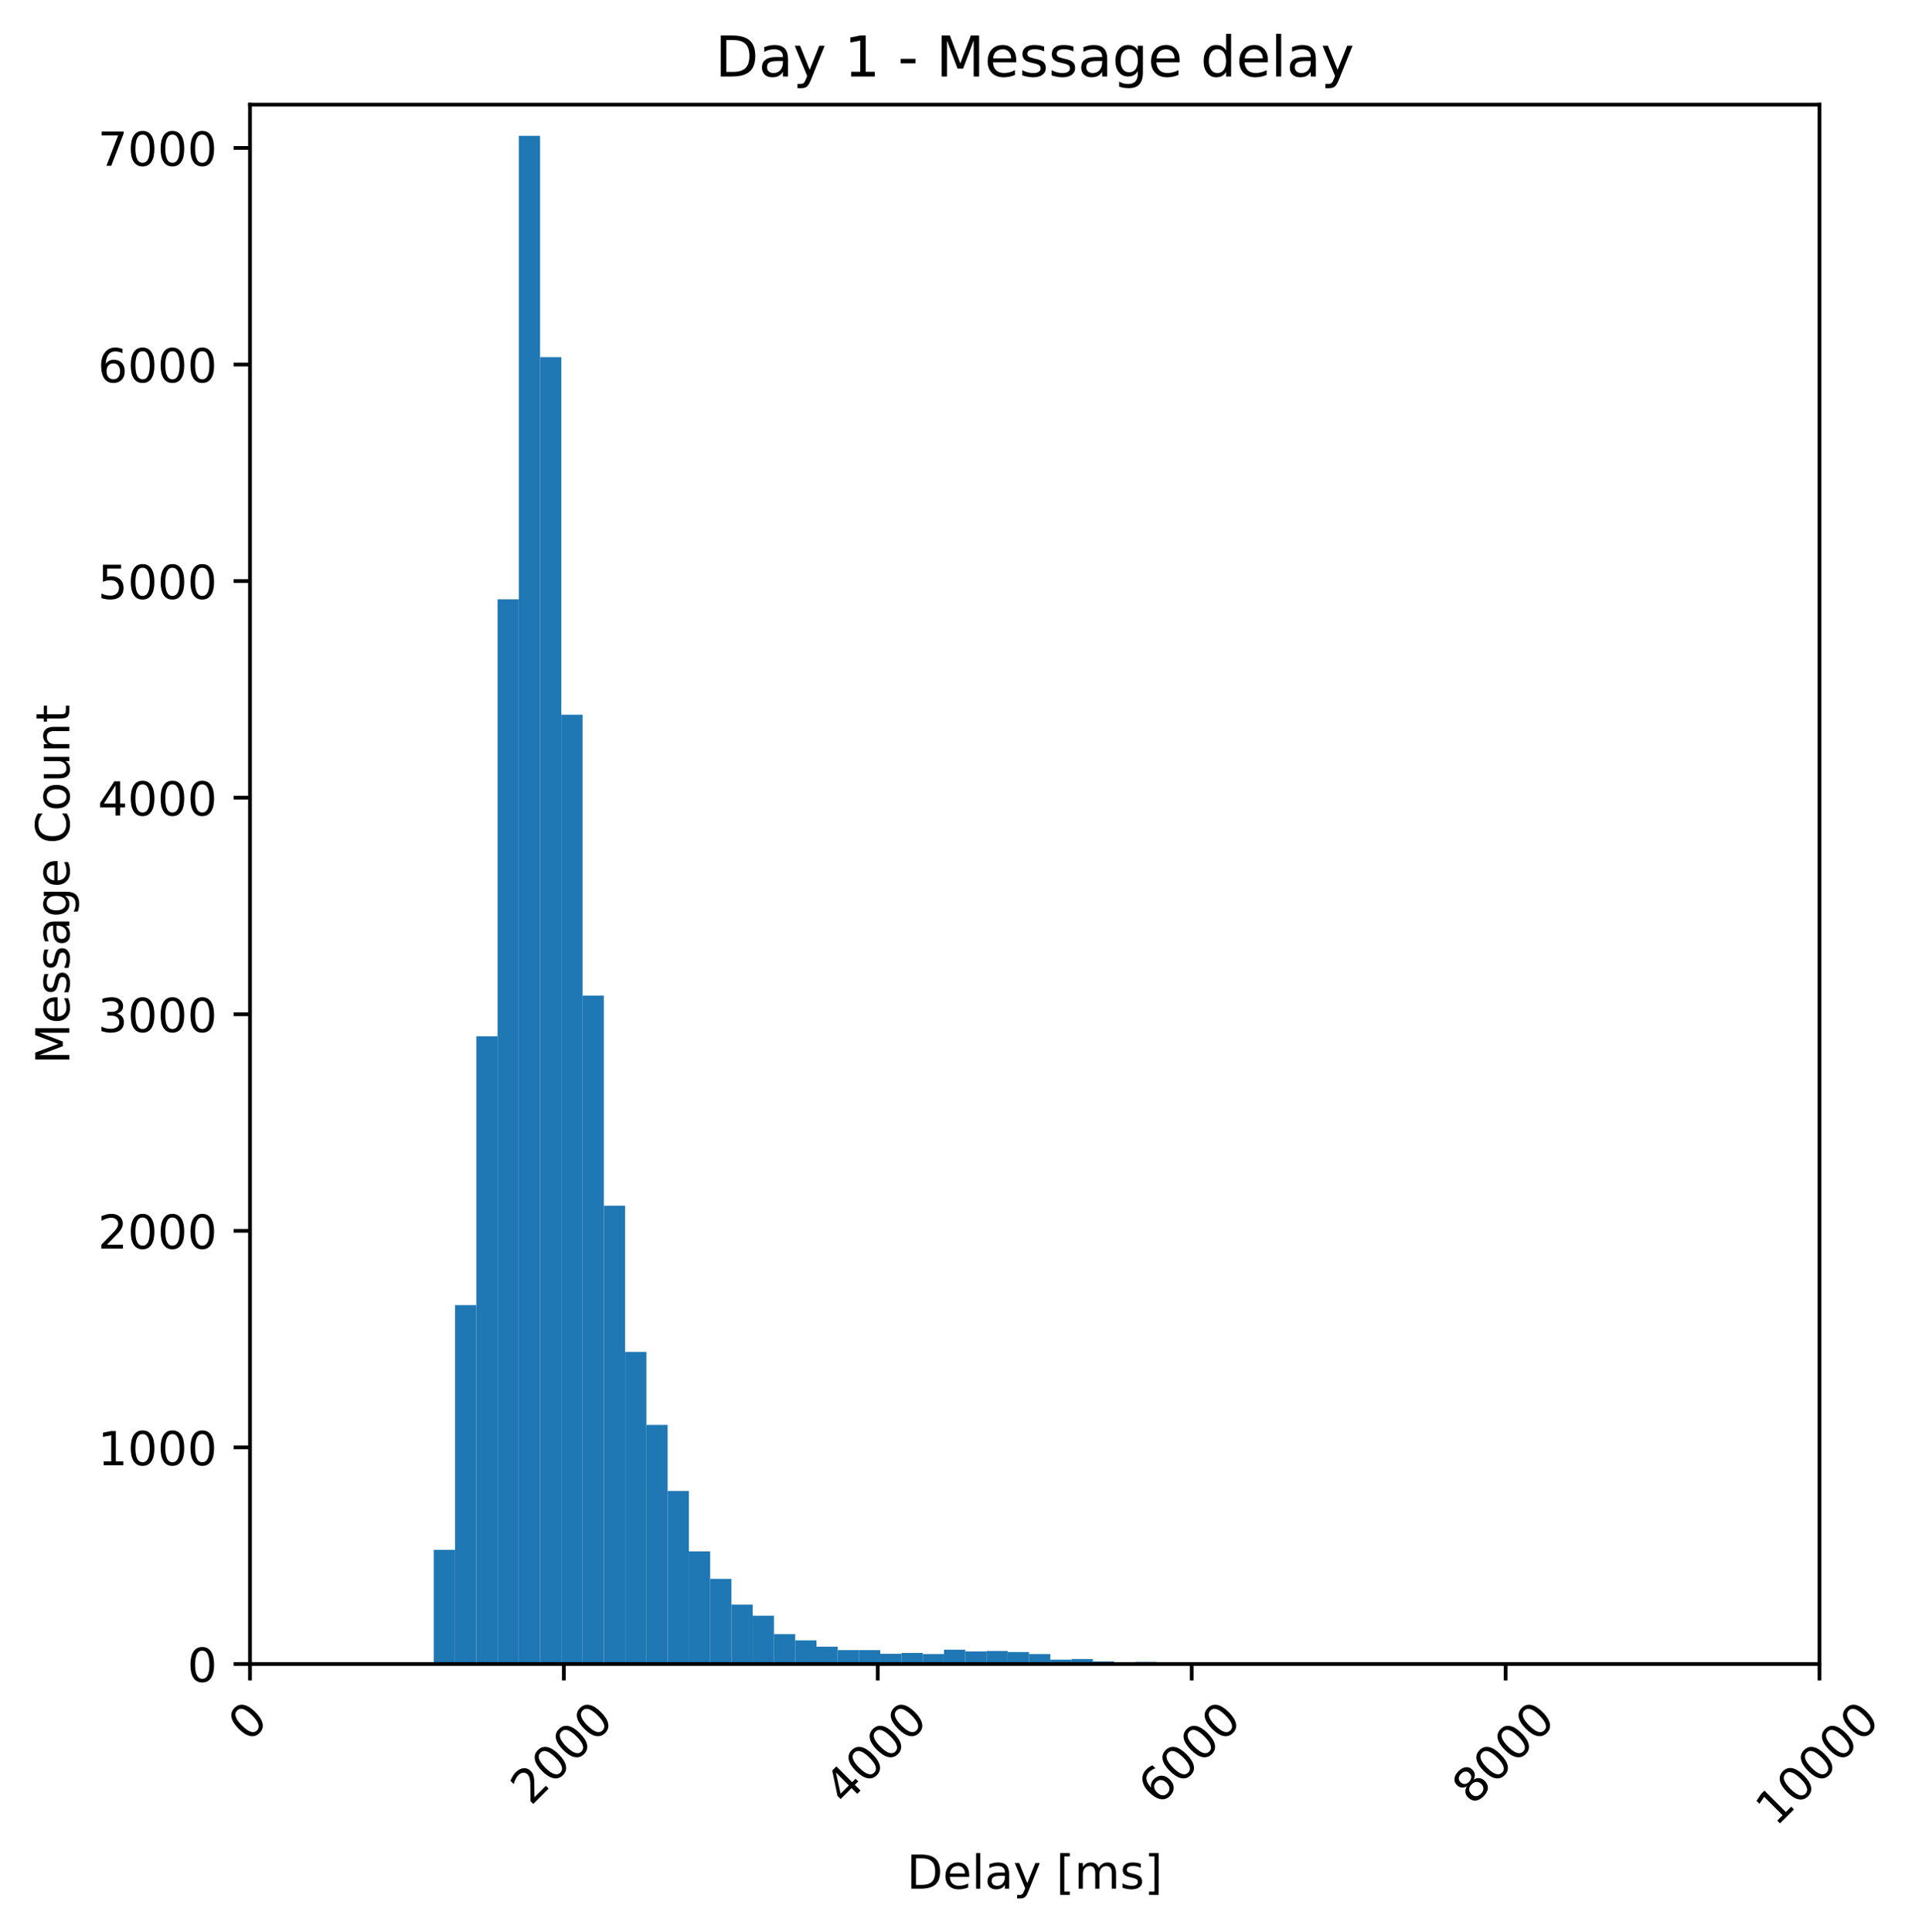 <?xml version="1.0" encoding="utf-8" standalone="no"?>
<!DOCTYPE svg PUBLIC "-//W3C//DTD SVG 1.1//EN"
  "http://www.w3.org/Graphics/SVG/1.1/DTD/svg11.dtd">
<!-- Created with matplotlib (https://matplotlib.org/) -->
<svg height="412.175pt" version="1.1" viewBox="0 0 409.997 412.175" width="409.997pt" xmlns="http://www.w3.org/2000/svg" xmlns:xlink="http://www.w3.org/1999/xlink">
 <defs>
  <style type="text/css">
*{stroke-linecap:butt;stroke-linejoin:round;}
  </style>
 </defs>
 <g id="figure_1">
  <g id="patch_1">
   <path d="M 0 412.175 
L 409.997 412.175 
L 409.997 0 
L 0 0 
z
" style="fill:#ffffff;"/>
  </g>
  <g id="axes_1">
   <g id="patch_2">
    <path d="M 53.328 354.958 
L 388.128 354.958 
L 388.128 22.318 
L 53.328 22.318 
z
" style="fill:#ffffff;"/>
   </g>
   <g id="patch_3">
    <path clip-path="url(#p129f3bb168)" d="M 92.533 354.958 
L 97.068 354.958 
L 97.068 330.611 
L 92.533 330.611 
z
" style="fill:#1f77b4;"/>
   </g>
   <g id="patch_4">
    <path clip-path="url(#p129f3bb168)" d="M 97.068 354.958 
L 101.604 354.958 
L 101.604 278.405 
L 97.068 278.405 
z
" style="fill:#1f77b4;"/>
   </g>
   <g id="patch_5">
    <path clip-path="url(#p129f3bb168)" d="M 101.604 354.958 
L 106.139 354.958 
L 106.139 221.071 
L 101.604 221.071 
z
" style="fill:#1f77b4;"/>
   </g>
   <g id="patch_6">
    <path clip-path="url(#p129f3bb168)" d="M 106.139 354.958 
L 110.674 354.958 
L 110.674 127.839 
L 106.139 127.839 
z
" style="fill:#1f77b4;"/>
   </g>
   <g id="patch_7">
    <path clip-path="url(#p129f3bb168)" d="M 110.674 354.958 
L 115.209 354.958 
L 115.209 28.971 
L 110.674 28.971 
z
" style="fill:#1f77b4;"/>
   </g>
   <g id="patch_8">
    <path clip-path="url(#p129f3bb168)" d="M 115.209 354.958 
L 119.744 354.958 
L 119.744 76.187 
L 115.209 76.187 
z
" style="fill:#1f77b4;"/>
   </g>
   <g id="patch_9">
    <path clip-path="url(#p129f3bb168)" d="M 119.744 354.958 
L 124.28 354.958 
L 124.28 152.464 
L 119.744 152.464 
z
" style="fill:#1f77b4;"/>
   </g>
   <g id="patch_10">
    <path clip-path="url(#p129f3bb168)" d="M 124.28 354.958 
L 128.815 354.958 
L 128.815 212.385 
L 124.28 212.385 
z
" style="fill:#1f77b4;"/>
   </g>
   <g id="patch_11">
    <path clip-path="url(#p129f3bb168)" d="M 128.815 354.958 
L 133.35 354.958 
L 133.35 257.199 
L 128.815 257.199 
z
" style="fill:#1f77b4;"/>
   </g>
   <g id="patch_12">
    <path clip-path="url(#p129f3bb168)" d="M 133.35 354.958 
L 137.885 354.958 
L 137.885 288.384 
L 133.35 288.384 
z
" style="fill:#1f77b4;"/>
   </g>
   <g id="patch_13">
    <path clip-path="url(#p129f3bb168)" d="M 137.885 354.958 
L 142.42 354.958 
L 142.42 303.953 
L 137.885 303.953 
z
" style="fill:#1f77b4;"/>
   </g>
   <g id="patch_14">
    <path clip-path="url(#p129f3bb168)" d="M 142.42 354.958 
L 146.956 354.958 
L 146.956 318.044 
L 142.42 318.044 
z
" style="fill:#1f77b4;"/>
   </g>
   <g id="patch_15">
    <path clip-path="url(#p129f3bb168)" d="M 146.956 354.958 
L 151.491 354.958 
L 151.491 330.934 
L 146.956 330.934 
z
" style="fill:#1f77b4;"/>
   </g>
   <g id="patch_16">
    <path clip-path="url(#p129f3bb168)" d="M 151.491 354.958 
L 156.026 354.958 
L 156.026 336.802 
L 151.491 336.802 
z
" style="fill:#1f77b4;"/>
   </g>
   <g id="patch_17">
    <path clip-path="url(#p129f3bb168)" d="M 156.026 354.958 
L 160.561 354.958 
L 160.561 342.299 
L 156.026 342.299 
z
" style="fill:#1f77b4;"/>
   </g>
   <g id="patch_18">
    <path clip-path="url(#p129f3bb168)" d="M 160.561 354.958 
L 165.096 354.958 
L 165.096 344.656 
L 160.561 344.656 
z
" style="fill:#1f77b4;"/>
   </g>
   <g id="patch_19">
    <path clip-path="url(#p129f3bb168)" d="M 165.096 354.958 
L 169.632 354.958 
L 169.632 348.583 
L 165.096 348.583 
z
" style="fill:#1f77b4;"/>
   </g>
   <g id="patch_20">
    <path clip-path="url(#p129f3bb168)" d="M 169.632 354.958 
L 174.167 354.958 
L 174.167 349.922 
L 169.632 349.922 
z
" style="fill:#1f77b4;"/>
   </g>
   <g id="patch_21">
    <path clip-path="url(#p129f3bb168)" d="M 174.167 354.958 
L 178.702 354.958 
L 178.702 351.262 
L 174.167 351.262 
z
" style="fill:#1f77b4;"/>
   </g>
   <g id="patch_22">
    <path clip-path="url(#p129f3bb168)" d="M 178.702 354.958 
L 183.237 354.958 
L 183.237 352.001 
L 178.702 352.001 
z
" style="fill:#1f77b4;"/>
   </g>
   <g id="patch_23">
    <path clip-path="url(#p129f3bb168)" d="M 183.237 354.958 
L 187.772 354.958 
L 187.772 352.001 
L 183.237 352.001 
z
" style="fill:#1f77b4;"/>
   </g>
   <g id="patch_24">
    <path clip-path="url(#p129f3bb168)" d="M 187.772 354.958 
L 192.308 354.958 
L 192.308 352.787 
L 187.772 352.787 
z
" style="fill:#1f77b4;"/>
   </g>
   <g id="patch_25">
    <path clip-path="url(#p129f3bb168)" d="M 192.308 354.958 
L 196.843 354.958 
L 196.843 352.602 
L 192.308 352.602 
z
" style="fill:#1f77b4;"/>
   </g>
   <g id="patch_26">
    <path clip-path="url(#p129f3bb168)" d="M 196.843 354.958 
L 201.378 354.958 
L 201.378 352.833 
L 196.843 352.833 
z
" style="fill:#1f77b4;"/>
   </g>
   <g id="patch_27">
    <path clip-path="url(#p129f3bb168)" d="M 201.378 354.958 
L 205.913 354.958 
L 205.913 351.909 
L 201.378 351.909 
z
" style="fill:#1f77b4;"/>
   </g>
   <g id="patch_28">
    <path clip-path="url(#p129f3bb168)" d="M 205.913 354.958 
L 210.448 354.958 
L 210.448 352.279 
L 205.913 352.279 
z
" style="fill:#1f77b4;"/>
   </g>
   <g id="patch_29">
    <path clip-path="url(#p129f3bb168)" d="M 210.448 354.958 
L 214.984 354.958 
L 214.984 352.186 
L 210.448 352.186 
z
" style="fill:#1f77b4;"/>
   </g>
   <g id="patch_30">
    <path clip-path="url(#p129f3bb168)" d="M 214.984 354.958 
L 219.519 354.958 
L 219.519 352.417 
L 214.984 352.417 
z
" style="fill:#1f77b4;"/>
   </g>
   <g id="patch_31">
    <path clip-path="url(#p129f3bb168)" d="M 219.519 354.958 
L 224.054 354.958 
L 224.054 352.833 
L 219.519 352.833 
z
" style="fill:#1f77b4;"/>
   </g>
   <g id="patch_32">
    <path clip-path="url(#p129f3bb168)" d="M 224.054 354.958 
L 228.589 354.958 
L 228.589 354.034 
L 224.054 354.034 
z
" style="fill:#1f77b4;"/>
   </g>
   <g id="patch_33">
    <path clip-path="url(#p129f3bb168)" d="M 228.589 354.958 
L 233.124 354.958 
L 233.124 353.896 
L 228.589 353.896 
z
" style="fill:#1f77b4;"/>
   </g>
   <g id="patch_34">
    <path clip-path="url(#p129f3bb168)" d="M 233.124 354.958 
L 237.66 354.958 
L 237.66 354.404 
L 233.124 354.404 
z
" style="fill:#1f77b4;"/>
   </g>
   <g id="patch_35">
    <path clip-path="url(#p129f3bb168)" d="M 237.66 354.958 
L 242.195 354.958 
L 242.195 354.635 
L 237.66 354.635 
z
" style="fill:#1f77b4;"/>
   </g>
   <g id="patch_36">
    <path clip-path="url(#p129f3bb168)" d="M 242.195 354.958 
L 246.73 354.958 
L 246.73 354.496 
L 242.195 354.496 
z
" style="fill:#1f77b4;"/>
   </g>
   <g id="patch_37">
    <path clip-path="url(#p129f3bb168)" d="M 246.73 354.958 
L 251.265 354.958 
L 251.265 354.912 
L 246.73 354.912 
z
" style="fill:#1f77b4;"/>
   </g>
   <g id="patch_38">
    <path clip-path="url(#p129f3bb168)" d="M 251.265 354.958 
L 255.8 354.958 
L 255.8 354.727 
L 251.265 354.727 
z
" style="fill:#1f77b4;"/>
   </g>
   <g id="patch_39">
    <path clip-path="url(#p129f3bb168)" d="M 255.8 354.958 
L 260.336 354.958 
L 260.336 354.958 
L 255.8 354.958 
z
" style="fill:#1f77b4;"/>
   </g>
   <g id="patch_40">
    <path clip-path="url(#p129f3bb168)" d="M 260.336 354.958 
L 264.871 354.958 
L 264.871 354.866 
L 260.336 354.866 
z
" style="fill:#1f77b4;"/>
   </g>
   <g id="patch_41">
    <path clip-path="url(#p129f3bb168)" d="M 264.871 354.958 
L 269.406 354.958 
L 269.406 354.958 
L 264.871 354.958 
z
" style="fill:#1f77b4;"/>
   </g>
   <g id="patch_42">
    <path clip-path="url(#p129f3bb168)" d="M 269.406 354.958 
L 273.941 354.958 
L 273.941 354.681 
L 269.406 354.681 
z
" style="fill:#1f77b4;"/>
   </g>
   <g id="patch_43">
    <path clip-path="url(#p129f3bb168)" d="M 273.941 354.958 
L 278.476 354.958 
L 278.476 354.958 
L 273.941 354.958 
z
" style="fill:#1f77b4;"/>
   </g>
   <g id="patch_44">
    <path clip-path="url(#p129f3bb168)" d="M 278.476 354.958 
L 283.012 354.958 
L 283.012 354.958 
L 278.476 354.958 
z
" style="fill:#1f77b4;"/>
   </g>
   <g id="patch_45">
    <path clip-path="url(#p129f3bb168)" d="M 283.012 354.958 
L 287.547 354.958 
L 287.547 354.912 
L 283.012 354.912 
z
" style="fill:#1f77b4;"/>
   </g>
   <g id="patch_46">
    <path clip-path="url(#p129f3bb168)" d="M 287.547 354.958 
L 292.082 354.958 
L 292.082 354.912 
L 287.547 354.912 
z
" style="fill:#1f77b4;"/>
   </g>
   <g id="patch_47">
    <path clip-path="url(#p129f3bb168)" d="M 292.082 354.958 
L 296.617 354.958 
L 296.617 354.958 
L 292.082 354.958 
z
" style="fill:#1f77b4;"/>
   </g>
   <g id="patch_48">
    <path clip-path="url(#p129f3bb168)" d="M 296.617 354.958 
L 301.152 354.958 
L 301.152 354.958 
L 296.617 354.958 
z
" style="fill:#1f77b4;"/>
   </g>
   <g id="patch_49">
    <path clip-path="url(#p129f3bb168)" d="M 301.152 354.958 
L 305.688 354.958 
L 305.688 354.958 
L 301.152 354.958 
z
" style="fill:#1f77b4;"/>
   </g>
   <g id="patch_50">
    <path clip-path="url(#p129f3bb168)" d="M 305.688 354.958 
L 310.223 354.958 
L 310.223 354.958 
L 305.688 354.958 
z
" style="fill:#1f77b4;"/>
   </g>
   <g id="patch_51">
    <path clip-path="url(#p129f3bb168)" d="M 310.223 354.958 
L 314.758 354.958 
L 314.758 354.866 
L 310.223 354.866 
z
" style="fill:#1f77b4;"/>
   </g>
   <g id="patch_52">
    <path clip-path="url(#p129f3bb168)" d="M 314.758 354.958 
L 319.293 354.958 
L 319.293 354.866 
L 314.758 354.866 
z
" style="fill:#1f77b4;"/>
   </g>
   <g id="matplotlib.axis_1">
    <g id="xtick_1">
     <g id="line2d_1">
      <defs>
       <path d="M 0 0 
L 0 3.5 
" id="m7653295a57" style="stroke:#000000;stroke-width:0.8;"/>
      </defs>
      <g>
       <use style="stroke:#000000;stroke-width:0.8;" x="53.328" xlink:href="#m7653295a57" y="354.958"/>
      </g>
     </g>
     <g id="text_1">
      <!-- 0 -->
      <defs>
       <path d="M 31.781 66.406 
Q 24.172 66.406 20.328 58.906 
Q 16.5 51.422 16.5 36.375 
Q 16.5 21.391 20.328 13.891 
Q 24.172 6.391 31.781 6.391 
Q 39.453 6.391 43.281 13.891 
Q 47.125 21.391 47.125 36.375 
Q 47.125 51.422 43.281 58.906 
Q 39.453 66.406 31.781 66.406 
z
M 31.781 74.219 
Q 44.047 74.219 50.516 64.516 
Q 56.984 54.828 56.984 36.375 
Q 56.984 17.969 50.516 8.266 
Q 44.047 -1.422 31.781 -1.422 
Q 19.531 -1.422 13.062 8.266 
Q 6.594 17.969 6.594 36.375 
Q 6.594 54.828 13.062 64.516 
Q 19.531 74.219 31.781 74.219 
z
" id="DejaVuSans-48"/>
      </defs>
      <g transform="translate(53.03 371.83)rotate(-45)scale(0.1 -0.1)">
       <use xlink:href="#DejaVuSans-48"/>
      </g>
     </g>
    </g>
    <g id="xtick_2">
     <g id="line2d_2">
      <g>
       <use style="stroke:#000000;stroke-width:0.8;" x="120.288" xlink:href="#m7653295a57" y="354.958"/>
      </g>
     </g>
     <g id="text_2">
      <!-- 2000 -->
      <defs>
       <path d="M 19.188 8.297 
L 53.609 8.297 
L 53.609 0 
L 7.328 0 
L 7.328 8.297 
Q 12.938 14.109 22.625 23.891 
Q 32.328 33.688 34.812 36.531 
Q 39.547 41.844 41.422 45.531 
Q 43.312 49.219 43.312 52.781 
Q 43.312 58.594 39.234 62.25 
Q 35.156 65.922 28.609 65.922 
Q 23.969 65.922 18.812 64.312 
Q 13.672 62.703 7.812 59.422 
L 7.812 69.391 
Q 13.766 71.781 18.938 73 
Q 24.125 74.219 28.422 74.219 
Q 39.75 74.219 46.484 68.547 
Q 53.219 62.891 53.219 53.422 
Q 53.219 48.922 51.531 44.891 
Q 49.859 40.875 45.406 35.406 
Q 44.188 33.984 37.641 27.219 
Q 31.109 20.453 19.188 8.297 
z
" id="DejaVuSans-50"/>
      </defs>
      <g transform="translate(113.241 385.327)rotate(-45)scale(0.1 -0.1)">
       <use xlink:href="#DejaVuSans-50"/>
       <use x="63.623" xlink:href="#DejaVuSans-48"/>
       <use x="127.246" xlink:href="#DejaVuSans-48"/>
       <use x="190.869" xlink:href="#DejaVuSans-48"/>
      </g>
     </g>
    </g>
    <g id="xtick_3">
     <g id="line2d_3">
      <g>
       <use style="stroke:#000000;stroke-width:0.8;" x="187.248" xlink:href="#m7653295a57" y="354.958"/>
      </g>
     </g>
     <g id="text_3">
      <!-- 4000 -->
      <defs>
       <path d="M 37.797 64.312 
L 12.891 25.391 
L 37.797 25.391 
z
M 35.203 72.906 
L 47.609 72.906 
L 47.609 25.391 
L 58.016 25.391 
L 58.016 17.188 
L 47.609 17.188 
L 47.609 0 
L 37.797 0 
L 37.797 17.188 
L 4.891 17.188 
L 4.891 26.703 
z
" id="DejaVuSans-52"/>
      </defs>
      <g transform="translate(180.201 385.327)rotate(-45)scale(0.1 -0.1)">
       <use xlink:href="#DejaVuSans-52"/>
       <use x="63.623" xlink:href="#DejaVuSans-48"/>
       <use x="127.246" xlink:href="#DejaVuSans-48"/>
       <use x="190.869" xlink:href="#DejaVuSans-48"/>
      </g>
     </g>
    </g>
    <g id="xtick_4">
     <g id="line2d_4">
      <g>
       <use style="stroke:#000000;stroke-width:0.8;" x="254.208" xlink:href="#m7653295a57" y="354.958"/>
      </g>
     </g>
     <g id="text_4">
      <!-- 6000 -->
      <defs>
       <path d="M 33.016 40.375 
Q 26.375 40.375 22.484 35.828 
Q 18.609 31.297 18.609 23.391 
Q 18.609 15.531 22.484 10.953 
Q 26.375 6.391 33.016 6.391 
Q 39.656 6.391 43.531 10.953 
Q 47.406 15.531 47.406 23.391 
Q 47.406 31.297 43.531 35.828 
Q 39.656 40.375 33.016 40.375 
z
M 52.594 71.297 
L 52.594 62.312 
Q 48.875 64.062 45.094 64.984 
Q 41.312 65.922 37.594 65.922 
Q 27.828 65.922 22.672 59.328 
Q 17.531 52.734 16.797 39.406 
Q 19.672 43.656 24.016 45.922 
Q 28.375 48.188 33.594 48.188 
Q 44.578 48.188 50.953 41.516 
Q 57.328 34.859 57.328 23.391 
Q 57.328 12.156 50.688 5.359 
Q 44.047 -1.422 33.016 -1.422 
Q 20.359 -1.422 13.672 8.266 
Q 6.984 17.969 6.984 36.375 
Q 6.984 53.656 15.188 63.938 
Q 23.391 74.219 37.203 74.219 
Q 40.922 74.219 44.703 73.484 
Q 48.484 72.75 52.594 71.297 
z
" id="DejaVuSans-54"/>
      </defs>
      <g transform="translate(247.161 385.327)rotate(-45)scale(0.1 -0.1)">
       <use xlink:href="#DejaVuSans-54"/>
       <use x="63.623" xlink:href="#DejaVuSans-48"/>
       <use x="127.246" xlink:href="#DejaVuSans-48"/>
       <use x="190.869" xlink:href="#DejaVuSans-48"/>
      </g>
     </g>
    </g>
    <g id="xtick_5">
     <g id="line2d_5">
      <g>
       <use style="stroke:#000000;stroke-width:0.8;" x="321.168" xlink:href="#m7653295a57" y="354.958"/>
      </g>
     </g>
     <g id="text_5">
      <!-- 8000 -->
      <defs>
       <path d="M 31.781 34.625 
Q 24.75 34.625 20.719 30.859 
Q 16.703 27.094 16.703 20.516 
Q 16.703 13.922 20.719 10.156 
Q 24.75 6.391 31.781 6.391 
Q 38.812 6.391 42.859 10.172 
Q 46.922 13.969 46.922 20.516 
Q 46.922 27.094 42.891 30.859 
Q 38.875 34.625 31.781 34.625 
z
M 21.922 38.812 
Q 15.578 40.375 12.031 44.719 
Q 8.5 49.078 8.5 55.328 
Q 8.5 64.062 14.719 69.141 
Q 20.953 74.219 31.781 74.219 
Q 42.672 74.219 48.875 69.141 
Q 55.078 64.062 55.078 55.328 
Q 55.078 49.078 51.531 44.719 
Q 48 40.375 41.703 38.812 
Q 48.828 37.156 52.797 32.312 
Q 56.781 27.484 56.781 20.516 
Q 56.781 9.906 50.312 4.234 
Q 43.844 -1.422 31.781 -1.422 
Q 19.734 -1.422 13.25 4.234 
Q 6.781 9.906 6.781 20.516 
Q 6.781 27.484 10.781 32.312 
Q 14.797 37.156 21.922 38.812 
z
M 18.312 54.391 
Q 18.312 48.734 21.844 45.562 
Q 25.391 42.391 31.781 42.391 
Q 38.141 42.391 41.719 45.562 
Q 45.312 48.734 45.312 54.391 
Q 45.312 60.062 41.719 63.234 
Q 38.141 66.406 31.781 66.406 
Q 25.391 66.406 21.844 63.234 
Q 18.312 60.062 18.312 54.391 
z
" id="DejaVuSans-56"/>
      </defs>
      <g transform="translate(314.121 385.327)rotate(-45)scale(0.1 -0.1)">
       <use xlink:href="#DejaVuSans-56"/>
       <use x="63.623" xlink:href="#DejaVuSans-48"/>
       <use x="127.246" xlink:href="#DejaVuSans-48"/>
       <use x="190.869" xlink:href="#DejaVuSans-48"/>
      </g>
     </g>
    </g>
    <g id="xtick_6">
     <g id="line2d_6">
      <g>
       <use style="stroke:#000000;stroke-width:0.8;" x="388.128" xlink:href="#m7653295a57" y="354.958"/>
      </g>
     </g>
     <g id="text_6">
      <!-- 10000 -->
      <defs>
       <path d="M 12.406 8.297 
L 28.516 8.297 
L 28.516 63.922 
L 10.984 60.406 
L 10.984 69.391 
L 28.422 72.906 
L 38.281 72.906 
L 38.281 8.297 
L 54.391 8.297 
L 54.391 0 
L 12.406 0 
z
" id="DejaVuSans-49"/>
      </defs>
      <g transform="translate(378.832 389.826)rotate(-45)scale(0.1 -0.1)">
       <use xlink:href="#DejaVuSans-49"/>
       <use x="63.623" xlink:href="#DejaVuSans-48"/>
       <use x="127.246" xlink:href="#DejaVuSans-48"/>
       <use x="190.869" xlink:href="#DejaVuSans-48"/>
       <use x="254.492" xlink:href="#DejaVuSans-48"/>
      </g>
     </g>
    </g>
    <g id="text_7">
     <!-- Delay [ms] -->
     <defs>
      <path d="M 19.672 64.797 
L 19.672 8.109 
L 31.594 8.109 
Q 46.688 8.109 53.688 14.938 
Q 60.688 21.781 60.688 36.531 
Q 60.688 51.172 53.688 57.984 
Q 46.688 64.797 31.594 64.797 
z
M 9.812 72.906 
L 30.078 72.906 
Q 51.266 72.906 61.172 64.094 
Q 71.094 55.281 71.094 36.531 
Q 71.094 17.672 61.125 8.828 
Q 51.172 0 30.078 0 
L 9.812 0 
z
" id="DejaVuSans-68"/>
      <path d="M 56.203 29.594 
L 56.203 25.203 
L 14.891 25.203 
Q 15.484 15.922 20.484 11.062 
Q 25.484 6.203 34.422 6.203 
Q 39.594 6.203 44.453 7.469 
Q 49.312 8.734 54.109 11.281 
L 54.109 2.781 
Q 49.266 0.734 44.188 -0.344 
Q 39.109 -1.422 33.891 -1.422 
Q 20.797 -1.422 13.156 6.188 
Q 5.516 13.812 5.516 26.812 
Q 5.516 40.234 12.766 48.109 
Q 20.016 56 32.328 56 
Q 43.359 56 49.781 48.891 
Q 56.203 41.797 56.203 29.594 
z
M 47.219 32.234 
Q 47.125 39.594 43.094 43.984 
Q 39.062 48.391 32.422 48.391 
Q 24.906 48.391 20.391 44.141 
Q 15.875 39.891 15.188 32.172 
z
" id="DejaVuSans-101"/>
      <path d="M 9.422 75.984 
L 18.406 75.984 
L 18.406 0 
L 9.422 0 
z
" id="DejaVuSans-108"/>
      <path d="M 34.281 27.484 
Q 23.391 27.484 19.188 25 
Q 14.984 22.516 14.984 16.5 
Q 14.984 11.719 18.141 8.906 
Q 21.297 6.109 26.703 6.109 
Q 34.188 6.109 38.703 11.406 
Q 43.219 16.703 43.219 25.484 
L 43.219 27.484 
z
M 52.203 31.203 
L 52.203 0 
L 43.219 0 
L 43.219 8.297 
Q 40.141 3.328 35.547 0.953 
Q 30.953 -1.422 24.312 -1.422 
Q 15.922 -1.422 10.953 3.297 
Q 6 8.016 6 15.922 
Q 6 25.141 12.172 29.828 
Q 18.359 34.516 30.609 34.516 
L 43.219 34.516 
L 43.219 35.406 
Q 43.219 41.609 39.141 45 
Q 35.062 48.391 27.688 48.391 
Q 23 48.391 18.547 47.266 
Q 14.109 46.141 10.016 43.891 
L 10.016 52.203 
Q 14.938 54.109 19.578 55.047 
Q 24.219 56 28.609 56 
Q 40.484 56 46.344 49.844 
Q 52.203 43.703 52.203 31.203 
z
" id="DejaVuSans-97"/>
      <path d="M 32.172 -5.078 
Q 28.375 -14.844 24.75 -17.812 
Q 21.141 -20.797 15.094 -20.797 
L 7.906 -20.797 
L 7.906 -13.281 
L 13.188 -13.281 
Q 16.891 -13.281 18.938 -11.516 
Q 21 -9.766 23.484 -3.219 
L 25.094 0.875 
L 2.984 54.688 
L 12.5 54.688 
L 29.594 11.922 
L 46.688 54.688 
L 56.203 54.688 
z
" id="DejaVuSans-121"/>
      <path id="DejaVuSans-32"/>
      <path d="M 8.594 75.984 
L 29.297 75.984 
L 29.297 69 
L 17.578 69 
L 17.578 -6.203 
L 29.297 -6.203 
L 29.297 -13.188 
L 8.594 -13.188 
z
" id="DejaVuSans-91"/>
      <path d="M 52 44.188 
Q 55.375 50.25 60.062 53.125 
Q 64.75 56 71.094 56 
Q 79.641 56 84.281 50.016 
Q 88.922 44.047 88.922 33.016 
L 88.922 0 
L 79.891 0 
L 79.891 32.719 
Q 79.891 40.578 77.094 44.375 
Q 74.312 48.188 68.609 48.188 
Q 61.625 48.188 57.562 43.547 
Q 53.516 38.922 53.516 30.906 
L 53.516 0 
L 44.484 0 
L 44.484 32.719 
Q 44.484 40.625 41.703 44.406 
Q 38.922 48.188 33.109 48.188 
Q 26.219 48.188 22.156 43.531 
Q 18.109 38.875 18.109 30.906 
L 18.109 0 
L 9.078 0 
L 9.078 54.688 
L 18.109 54.688 
L 18.109 46.188 
Q 21.188 51.219 25.484 53.609 
Q 29.781 56 35.688 56 
Q 41.656 56 45.828 52.969 
Q 50 49.953 52 44.188 
z
" id="DejaVuSans-109"/>
      <path d="M 44.281 53.078 
L 44.281 44.578 
Q 40.484 46.531 36.375 47.5 
Q 32.281 48.484 27.875 48.484 
Q 21.188 48.484 17.844 46.438 
Q 14.5 44.391 14.5 40.281 
Q 14.5 37.156 16.891 35.375 
Q 19.281 33.594 26.516 31.984 
L 29.594 31.297 
Q 39.156 29.25 43.188 25.516 
Q 47.219 21.781 47.219 15.094 
Q 47.219 7.469 41.188 3.016 
Q 35.156 -1.422 24.609 -1.422 
Q 20.219 -1.422 15.453 -0.562 
Q 10.688 0.297 5.422 2 
L 5.422 11.281 
Q 10.406 8.688 15.234 7.391 
Q 20.062 6.109 24.812 6.109 
Q 31.156 6.109 34.562 8.281 
Q 37.984 10.453 37.984 14.406 
Q 37.984 18.062 35.516 20.016 
Q 33.062 21.969 24.703 23.781 
L 21.578 24.516 
Q 13.234 26.266 9.516 29.906 
Q 5.812 33.547 5.812 39.891 
Q 5.812 47.609 11.281 51.797 
Q 16.75 56 26.812 56 
Q 31.781 56 36.172 55.266 
Q 40.578 54.547 44.281 53.078 
z
" id="DejaVuSans-115"/>
      <path d="M 30.422 75.984 
L 30.422 -13.188 
L 9.719 -13.188 
L 9.719 -6.203 
L 21.391 -6.203 
L 21.391 69 
L 9.719 69 
L 9.719 75.984 
z
" id="DejaVuSans-93"/>
     </defs>
     <g transform="translate(193.423 402.895)scale(0.1 -0.1)">
      <use xlink:href="#DejaVuSans-68"/>
      <use x="77.002" xlink:href="#DejaVuSans-101"/>
      <use x="138.525" xlink:href="#DejaVuSans-108"/>
      <use x="166.309" xlink:href="#DejaVuSans-97"/>
      <use x="227.588" xlink:href="#DejaVuSans-121"/>
      <use x="286.768" xlink:href="#DejaVuSans-32"/>
      <use x="318.555" xlink:href="#DejaVuSans-91"/>
      <use x="357.568" xlink:href="#DejaVuSans-109"/>
      <use x="454.98" xlink:href="#DejaVuSans-115"/>
      <use x="507.08" xlink:href="#DejaVuSans-93"/>
     </g>
    </g>
   </g>
   <g id="matplotlib.axis_2">
    <g id="ytick_1">
     <g id="line2d_7">
      <defs>
       <path d="M 0 0 
L -3.5 0 
" id="mc8a18d7981" style="stroke:#000000;stroke-width:0.8;"/>
      </defs>
      <g>
       <use style="stroke:#000000;stroke-width:0.8;" x="53.328" xlink:href="#mc8a18d7981" y="354.958"/>
      </g>
     </g>
     <g id="text_8">
      <!-- 0 -->
      <g transform="translate(39.966 358.757)scale(0.1 -0.1)">
       <use xlink:href="#DejaVuSans-48"/>
      </g>
     </g>
    </g>
    <g id="ytick_2">
     <g id="line2d_8">
      <g>
       <use style="stroke:#000000;stroke-width:0.8;" x="53.328" xlink:href="#mc8a18d7981" y="308.758"/>
      </g>
     </g>
     <g id="text_9">
      <!-- 1000 -->
      <g transform="translate(20.878 312.557)scale(0.1 -0.1)">
       <use xlink:href="#DejaVuSans-49"/>
       <use x="63.623" xlink:href="#DejaVuSans-48"/>
       <use x="127.246" xlink:href="#DejaVuSans-48"/>
       <use x="190.869" xlink:href="#DejaVuSans-48"/>
      </g>
     </g>
    </g>
    <g id="ytick_3">
     <g id="line2d_9">
      <g>
       <use style="stroke:#000000;stroke-width:0.8;" x="53.328" xlink:href="#mc8a18d7981" y="262.558"/>
      </g>
     </g>
     <g id="text_10">
      <!-- 2000 -->
      <g transform="translate(20.878 266.357)scale(0.1 -0.1)">
       <use xlink:href="#DejaVuSans-50"/>
       <use x="63.623" xlink:href="#DejaVuSans-48"/>
       <use x="127.246" xlink:href="#DejaVuSans-48"/>
       <use x="190.869" xlink:href="#DejaVuSans-48"/>
      </g>
     </g>
    </g>
    <g id="ytick_4">
     <g id="line2d_10">
      <g>
       <use style="stroke:#000000;stroke-width:0.8;" x="53.328" xlink:href="#mc8a18d7981" y="216.358"/>
      </g>
     </g>
     <g id="text_11">
      <!-- 3000 -->
      <defs>
       <path d="M 40.578 39.312 
Q 47.656 37.797 51.625 33 
Q 55.609 28.219 55.609 21.188 
Q 55.609 10.406 48.188 4.484 
Q 40.766 -1.422 27.094 -1.422 
Q 22.516 -1.422 17.656 -0.516 
Q 12.797 0.391 7.625 2.203 
L 7.625 11.719 
Q 11.719 9.328 16.594 8.109 
Q 21.484 6.891 26.812 6.891 
Q 36.078 6.891 40.938 10.547 
Q 45.797 14.203 45.797 21.188 
Q 45.797 27.641 41.281 31.266 
Q 36.766 34.906 28.719 34.906 
L 20.219 34.906 
L 20.219 43.016 
L 29.109 43.016 
Q 36.375 43.016 40.234 45.922 
Q 44.094 48.828 44.094 54.297 
Q 44.094 59.906 40.109 62.906 
Q 36.141 65.922 28.719 65.922 
Q 24.656 65.922 20.016 65.031 
Q 15.375 64.156 9.812 62.312 
L 9.812 71.094 
Q 15.438 72.656 20.344 73.438 
Q 25.25 74.219 29.594 74.219 
Q 40.828 74.219 47.359 69.109 
Q 53.906 64.016 53.906 55.328 
Q 53.906 49.266 50.438 45.094 
Q 46.969 40.922 40.578 39.312 
z
" id="DejaVuSans-51"/>
      </defs>
      <g transform="translate(20.878 220.157)scale(0.1 -0.1)">
       <use xlink:href="#DejaVuSans-51"/>
       <use x="63.623" xlink:href="#DejaVuSans-48"/>
       <use x="127.246" xlink:href="#DejaVuSans-48"/>
       <use x="190.869" xlink:href="#DejaVuSans-48"/>
      </g>
     </g>
    </g>
    <g id="ytick_5">
     <g id="line2d_11">
      <g>
       <use style="stroke:#000000;stroke-width:0.8;" x="53.328" xlink:href="#mc8a18d7981" y="170.158"/>
      </g>
     </g>
     <g id="text_12">
      <!-- 4000 -->
      <g transform="translate(20.878 173.957)scale(0.1 -0.1)">
       <use xlink:href="#DejaVuSans-52"/>
       <use x="63.623" xlink:href="#DejaVuSans-48"/>
       <use x="127.246" xlink:href="#DejaVuSans-48"/>
       <use x="190.869" xlink:href="#DejaVuSans-48"/>
      </g>
     </g>
    </g>
    <g id="ytick_6">
     <g id="line2d_12">
      <g>
       <use style="stroke:#000000;stroke-width:0.8;" x="53.328" xlink:href="#mc8a18d7981" y="123.958"/>
      </g>
     </g>
     <g id="text_13">
      <!-- 5000 -->
      <defs>
       <path d="M 10.797 72.906 
L 49.516 72.906 
L 49.516 64.594 
L 19.828 64.594 
L 19.828 46.734 
Q 21.969 47.469 24.109 47.828 
Q 26.266 48.188 28.422 48.188 
Q 40.625 48.188 47.75 41.5 
Q 54.891 34.812 54.891 23.391 
Q 54.891 11.625 47.562 5.094 
Q 40.234 -1.422 26.906 -1.422 
Q 22.312 -1.422 17.547 -0.641 
Q 12.797 0.141 7.719 1.703 
L 7.719 11.625 
Q 12.109 9.234 16.797 8.062 
Q 21.484 6.891 26.703 6.891 
Q 35.156 6.891 40.078 11.328 
Q 45.016 15.766 45.016 23.391 
Q 45.016 31 40.078 35.438 
Q 35.156 39.891 26.703 39.891 
Q 22.75 39.891 18.812 39.016 
Q 14.891 38.141 10.797 36.281 
z
" id="DejaVuSans-53"/>
      </defs>
      <g transform="translate(20.878 127.757)scale(0.1 -0.1)">
       <use xlink:href="#DejaVuSans-53"/>
       <use x="63.623" xlink:href="#DejaVuSans-48"/>
       <use x="127.246" xlink:href="#DejaVuSans-48"/>
       <use x="190.869" xlink:href="#DejaVuSans-48"/>
      </g>
     </g>
    </g>
    <g id="ytick_7">
     <g id="line2d_13">
      <g>
       <use style="stroke:#000000;stroke-width:0.8;" x="53.328" xlink:href="#mc8a18d7981" y="77.758"/>
      </g>
     </g>
     <g id="text_14">
      <!-- 6000 -->
      <g transform="translate(20.878 81.557)scale(0.1 -0.1)">
       <use xlink:href="#DejaVuSans-54"/>
       <use x="63.623" xlink:href="#DejaVuSans-48"/>
       <use x="127.246" xlink:href="#DejaVuSans-48"/>
       <use x="190.869" xlink:href="#DejaVuSans-48"/>
      </g>
     </g>
    </g>
    <g id="ytick_8">
     <g id="line2d_14">
      <g>
       <use style="stroke:#000000;stroke-width:0.8;" x="53.328" xlink:href="#mc8a18d7981" y="31.558"/>
      </g>
     </g>
     <g id="text_15">
      <!-- 7000 -->
      <defs>
       <path d="M 8.203 72.906 
L 55.078 72.906 
L 55.078 68.703 
L 28.609 0 
L 18.312 0 
L 43.219 64.594 
L 8.203 64.594 
z
" id="DejaVuSans-55"/>
      </defs>
      <g transform="translate(20.878 35.357)scale(0.1 -0.1)">
       <use xlink:href="#DejaVuSans-55"/>
       <use x="63.623" xlink:href="#DejaVuSans-48"/>
       <use x="127.246" xlink:href="#DejaVuSans-48"/>
       <use x="190.869" xlink:href="#DejaVuSans-48"/>
      </g>
     </g>
    </g>
    <g id="text_16">
     <!-- Message Count -->
     <defs>
      <path d="M 9.812 72.906 
L 24.516 72.906 
L 43.109 23.297 
L 61.812 72.906 
L 76.516 72.906 
L 76.516 0 
L 66.891 0 
L 66.891 64.016 
L 48.094 14.016 
L 38.188 14.016 
L 19.391 64.016 
L 19.391 0 
L 9.812 0 
z
" id="DejaVuSans-77"/>
      <path d="M 45.406 27.984 
Q 45.406 37.75 41.375 43.109 
Q 37.359 48.484 30.078 48.484 
Q 22.859 48.484 18.828 43.109 
Q 14.797 37.75 14.797 27.984 
Q 14.797 18.266 18.828 12.891 
Q 22.859 7.516 30.078 7.516 
Q 37.359 7.516 41.375 12.891 
Q 45.406 18.266 45.406 27.984 
z
M 54.391 6.781 
Q 54.391 -7.172 48.188 -13.984 
Q 42 -20.797 29.203 -20.797 
Q 24.469 -20.797 20.266 -20.094 
Q 16.062 -19.391 12.109 -17.922 
L 12.109 -9.188 
Q 16.062 -11.328 19.922 -12.344 
Q 23.781 -13.375 27.781 -13.375 
Q 36.625 -13.375 41.016 -8.766 
Q 45.406 -4.156 45.406 5.172 
L 45.406 9.625 
Q 42.625 4.781 38.281 2.391 
Q 33.938 0 27.875 0 
Q 17.828 0 11.672 7.656 
Q 5.516 15.328 5.516 27.984 
Q 5.516 40.672 11.672 48.328 
Q 17.828 56 27.875 56 
Q 33.938 56 38.281 53.609 
Q 42.625 51.219 45.406 46.391 
L 45.406 54.688 
L 54.391 54.688 
z
" id="DejaVuSans-103"/>
      <path d="M 64.406 67.281 
L 64.406 56.891 
Q 59.422 61.531 53.781 63.812 
Q 48.141 66.109 41.797 66.109 
Q 29.297 66.109 22.656 58.469 
Q 16.016 50.828 16.016 36.375 
Q 16.016 21.969 22.656 14.328 
Q 29.297 6.688 41.797 6.688 
Q 48.141 6.688 53.781 8.984 
Q 59.422 11.281 64.406 15.922 
L 64.406 5.609 
Q 59.234 2.094 53.438 0.328 
Q 47.656 -1.422 41.219 -1.422 
Q 24.656 -1.422 15.125 8.703 
Q 5.609 18.844 5.609 36.375 
Q 5.609 53.953 15.125 64.078 
Q 24.656 74.219 41.219 74.219 
Q 47.75 74.219 53.531 72.484 
Q 59.328 70.75 64.406 67.281 
z
" id="DejaVuSans-67"/>
      <path d="M 30.609 48.391 
Q 23.391 48.391 19.188 42.75 
Q 14.984 37.109 14.984 27.297 
Q 14.984 17.484 19.156 11.844 
Q 23.344 6.203 30.609 6.203 
Q 37.797 6.203 41.984 11.859 
Q 46.188 17.531 46.188 27.297 
Q 46.188 37.016 41.984 42.703 
Q 37.797 48.391 30.609 48.391 
z
M 30.609 56 
Q 42.328 56 49.016 48.375 
Q 55.719 40.766 55.719 27.297 
Q 55.719 13.875 49.016 6.219 
Q 42.328 -1.422 30.609 -1.422 
Q 18.844 -1.422 12.172 6.219 
Q 5.516 13.875 5.516 27.297 
Q 5.516 40.766 12.172 48.375 
Q 18.844 56 30.609 56 
z
" id="DejaVuSans-111"/>
      <path d="M 8.5 21.578 
L 8.5 54.688 
L 17.484 54.688 
L 17.484 21.922 
Q 17.484 14.156 20.5 10.266 
Q 23.531 6.391 29.594 6.391 
Q 36.859 6.391 41.078 11.031 
Q 45.312 15.672 45.312 23.688 
L 45.312 54.688 
L 54.297 54.688 
L 54.297 0 
L 45.312 0 
L 45.312 8.406 
Q 42.047 3.422 37.719 1 
Q 33.406 -1.422 27.688 -1.422 
Q 18.266 -1.422 13.375 4.438 
Q 8.5 10.297 8.5 21.578 
z
M 31.109 56 
z
" id="DejaVuSans-117"/>
      <path d="M 54.891 33.016 
L 54.891 0 
L 45.906 0 
L 45.906 32.719 
Q 45.906 40.484 42.875 44.328 
Q 39.844 48.188 33.797 48.188 
Q 26.516 48.188 22.312 43.547 
Q 18.109 38.922 18.109 30.906 
L 18.109 0 
L 9.078 0 
L 9.078 54.688 
L 18.109 54.688 
L 18.109 46.188 
Q 21.344 51.125 25.703 53.562 
Q 30.078 56 35.797 56 
Q 45.219 56 50.047 50.172 
Q 54.891 44.344 54.891 33.016 
z
" id="DejaVuSans-110"/>
      <path d="M 18.312 70.219 
L 18.312 54.688 
L 36.812 54.688 
L 36.812 47.703 
L 18.312 47.703 
L 18.312 18.016 
Q 18.312 11.328 20.141 9.422 
Q 21.969 7.516 27.594 7.516 
L 36.812 7.516 
L 36.812 0 
L 27.594 0 
Q 17.188 0 13.234 3.875 
Q 9.281 7.766 9.281 18.016 
L 9.281 47.703 
L 2.688 47.703 
L 2.688 54.688 
L 9.281 54.688 
L 9.281 70.219 
z
" id="DejaVuSans-116"/>
     </defs>
     <g transform="translate(14.798 226.99)rotate(-90)scale(0.1 -0.1)">
      <use xlink:href="#DejaVuSans-77"/>
      <use x="86.279" xlink:href="#DejaVuSans-101"/>
      <use x="147.803" xlink:href="#DejaVuSans-115"/>
      <use x="199.902" xlink:href="#DejaVuSans-115"/>
      <use x="252.002" xlink:href="#DejaVuSans-97"/>
      <use x="313.281" xlink:href="#DejaVuSans-103"/>
      <use x="376.758" xlink:href="#DejaVuSans-101"/>
      <use x="438.281" xlink:href="#DejaVuSans-32"/>
      <use x="470.068" xlink:href="#DejaVuSans-67"/>
      <use x="539.893" xlink:href="#DejaVuSans-111"/>
      <use x="601.074" xlink:href="#DejaVuSans-117"/>
      <use x="664.453" xlink:href="#DejaVuSans-110"/>
      <use x="727.832" xlink:href="#DejaVuSans-116"/>
     </g>
    </g>
   </g>
   <g id="patch_53">
    <path d="M 53.328 354.958 
L 53.328 22.318 
" style="fill:none;stroke:#000000;stroke-linecap:square;stroke-linejoin:miter;stroke-width:0.8;"/>
   </g>
   <g id="patch_54">
    <path d="M 388.128 354.958 
L 388.128 22.318 
" style="fill:none;stroke:#000000;stroke-linecap:square;stroke-linejoin:miter;stroke-width:0.8;"/>
   </g>
   <g id="patch_55">
    <path d="M 53.328 354.958 
L 388.128 354.958 
" style="fill:none;stroke:#000000;stroke-linecap:square;stroke-linejoin:miter;stroke-width:0.8;"/>
   </g>
   <g id="patch_56">
    <path d="M 53.328 22.318 
L 388.128 22.318 
" style="fill:none;stroke:#000000;stroke-linecap:square;stroke-linejoin:miter;stroke-width:0.8;"/>
   </g>
   <g id="text_17">
    <!-- Day 1 - Message delay -->
    <defs>
     <path d="M 4.891 31.391 
L 31.203 31.391 
L 31.203 23.391 
L 4.891 23.391 
z
" id="DejaVuSans-45"/>
     <path d="M 45.406 46.391 
L 45.406 75.984 
L 54.391 75.984 
L 54.391 0 
L 45.406 0 
L 45.406 8.203 
Q 42.578 3.328 38.25 0.953 
Q 33.938 -1.422 27.875 -1.422 
Q 17.969 -1.422 11.734 6.484 
Q 5.516 14.406 5.516 27.297 
Q 5.516 40.188 11.734 48.094 
Q 17.969 56 27.875 56 
Q 33.938 56 38.25 53.625 
Q 42.578 51.266 45.406 46.391 
z
M 14.797 27.297 
Q 14.797 17.391 18.875 11.75 
Q 22.953 6.109 30.078 6.109 
Q 37.203 6.109 41.297 11.75 
Q 45.406 17.391 45.406 27.297 
Q 45.406 37.203 41.297 42.844 
Q 37.203 48.484 30.078 48.484 
Q 22.953 48.484 18.875 42.844 
Q 14.797 37.203 14.797 27.297 
z
" id="DejaVuSans-100"/>
    </defs>
    <g transform="translate(152.577 16.318)scale(0.12 -0.12)">
     <use xlink:href="#DejaVuSans-68"/>
     <use x="77.002" xlink:href="#DejaVuSans-97"/>
     <use x="138.281" xlink:href="#DejaVuSans-121"/>
     <use x="197.461" xlink:href="#DejaVuSans-32"/>
     <use x="229.248" xlink:href="#DejaVuSans-49"/>
     <use x="292.871" xlink:href="#DejaVuSans-32"/>
     <use x="324.658" xlink:href="#DejaVuSans-45"/>
     <use x="360.742" xlink:href="#DejaVuSans-32"/>
     <use x="392.529" xlink:href="#DejaVuSans-77"/>
     <use x="478.809" xlink:href="#DejaVuSans-101"/>
     <use x="540.332" xlink:href="#DejaVuSans-115"/>
     <use x="592.432" xlink:href="#DejaVuSans-115"/>
     <use x="644.531" xlink:href="#DejaVuSans-97"/>
     <use x="705.811" xlink:href="#DejaVuSans-103"/>
     <use x="769.287" xlink:href="#DejaVuSans-101"/>
     <use x="830.811" xlink:href="#DejaVuSans-32"/>
     <use x="862.598" xlink:href="#DejaVuSans-100"/>
     <use x="926.074" xlink:href="#DejaVuSans-101"/>
     <use x="987.598" xlink:href="#DejaVuSans-108"/>
     <use x="1015.381" xlink:href="#DejaVuSans-97"/>
     <use x="1076.66" xlink:href="#DejaVuSans-121"/>
    </g>
   </g>
  </g>
 </g>
 <defs>
  <clipPath id="p129f3bb168">
   <rect height="332.64" width="334.8" x="53.328" y="22.318"/>
  </clipPath>
 </defs>
</svg>
